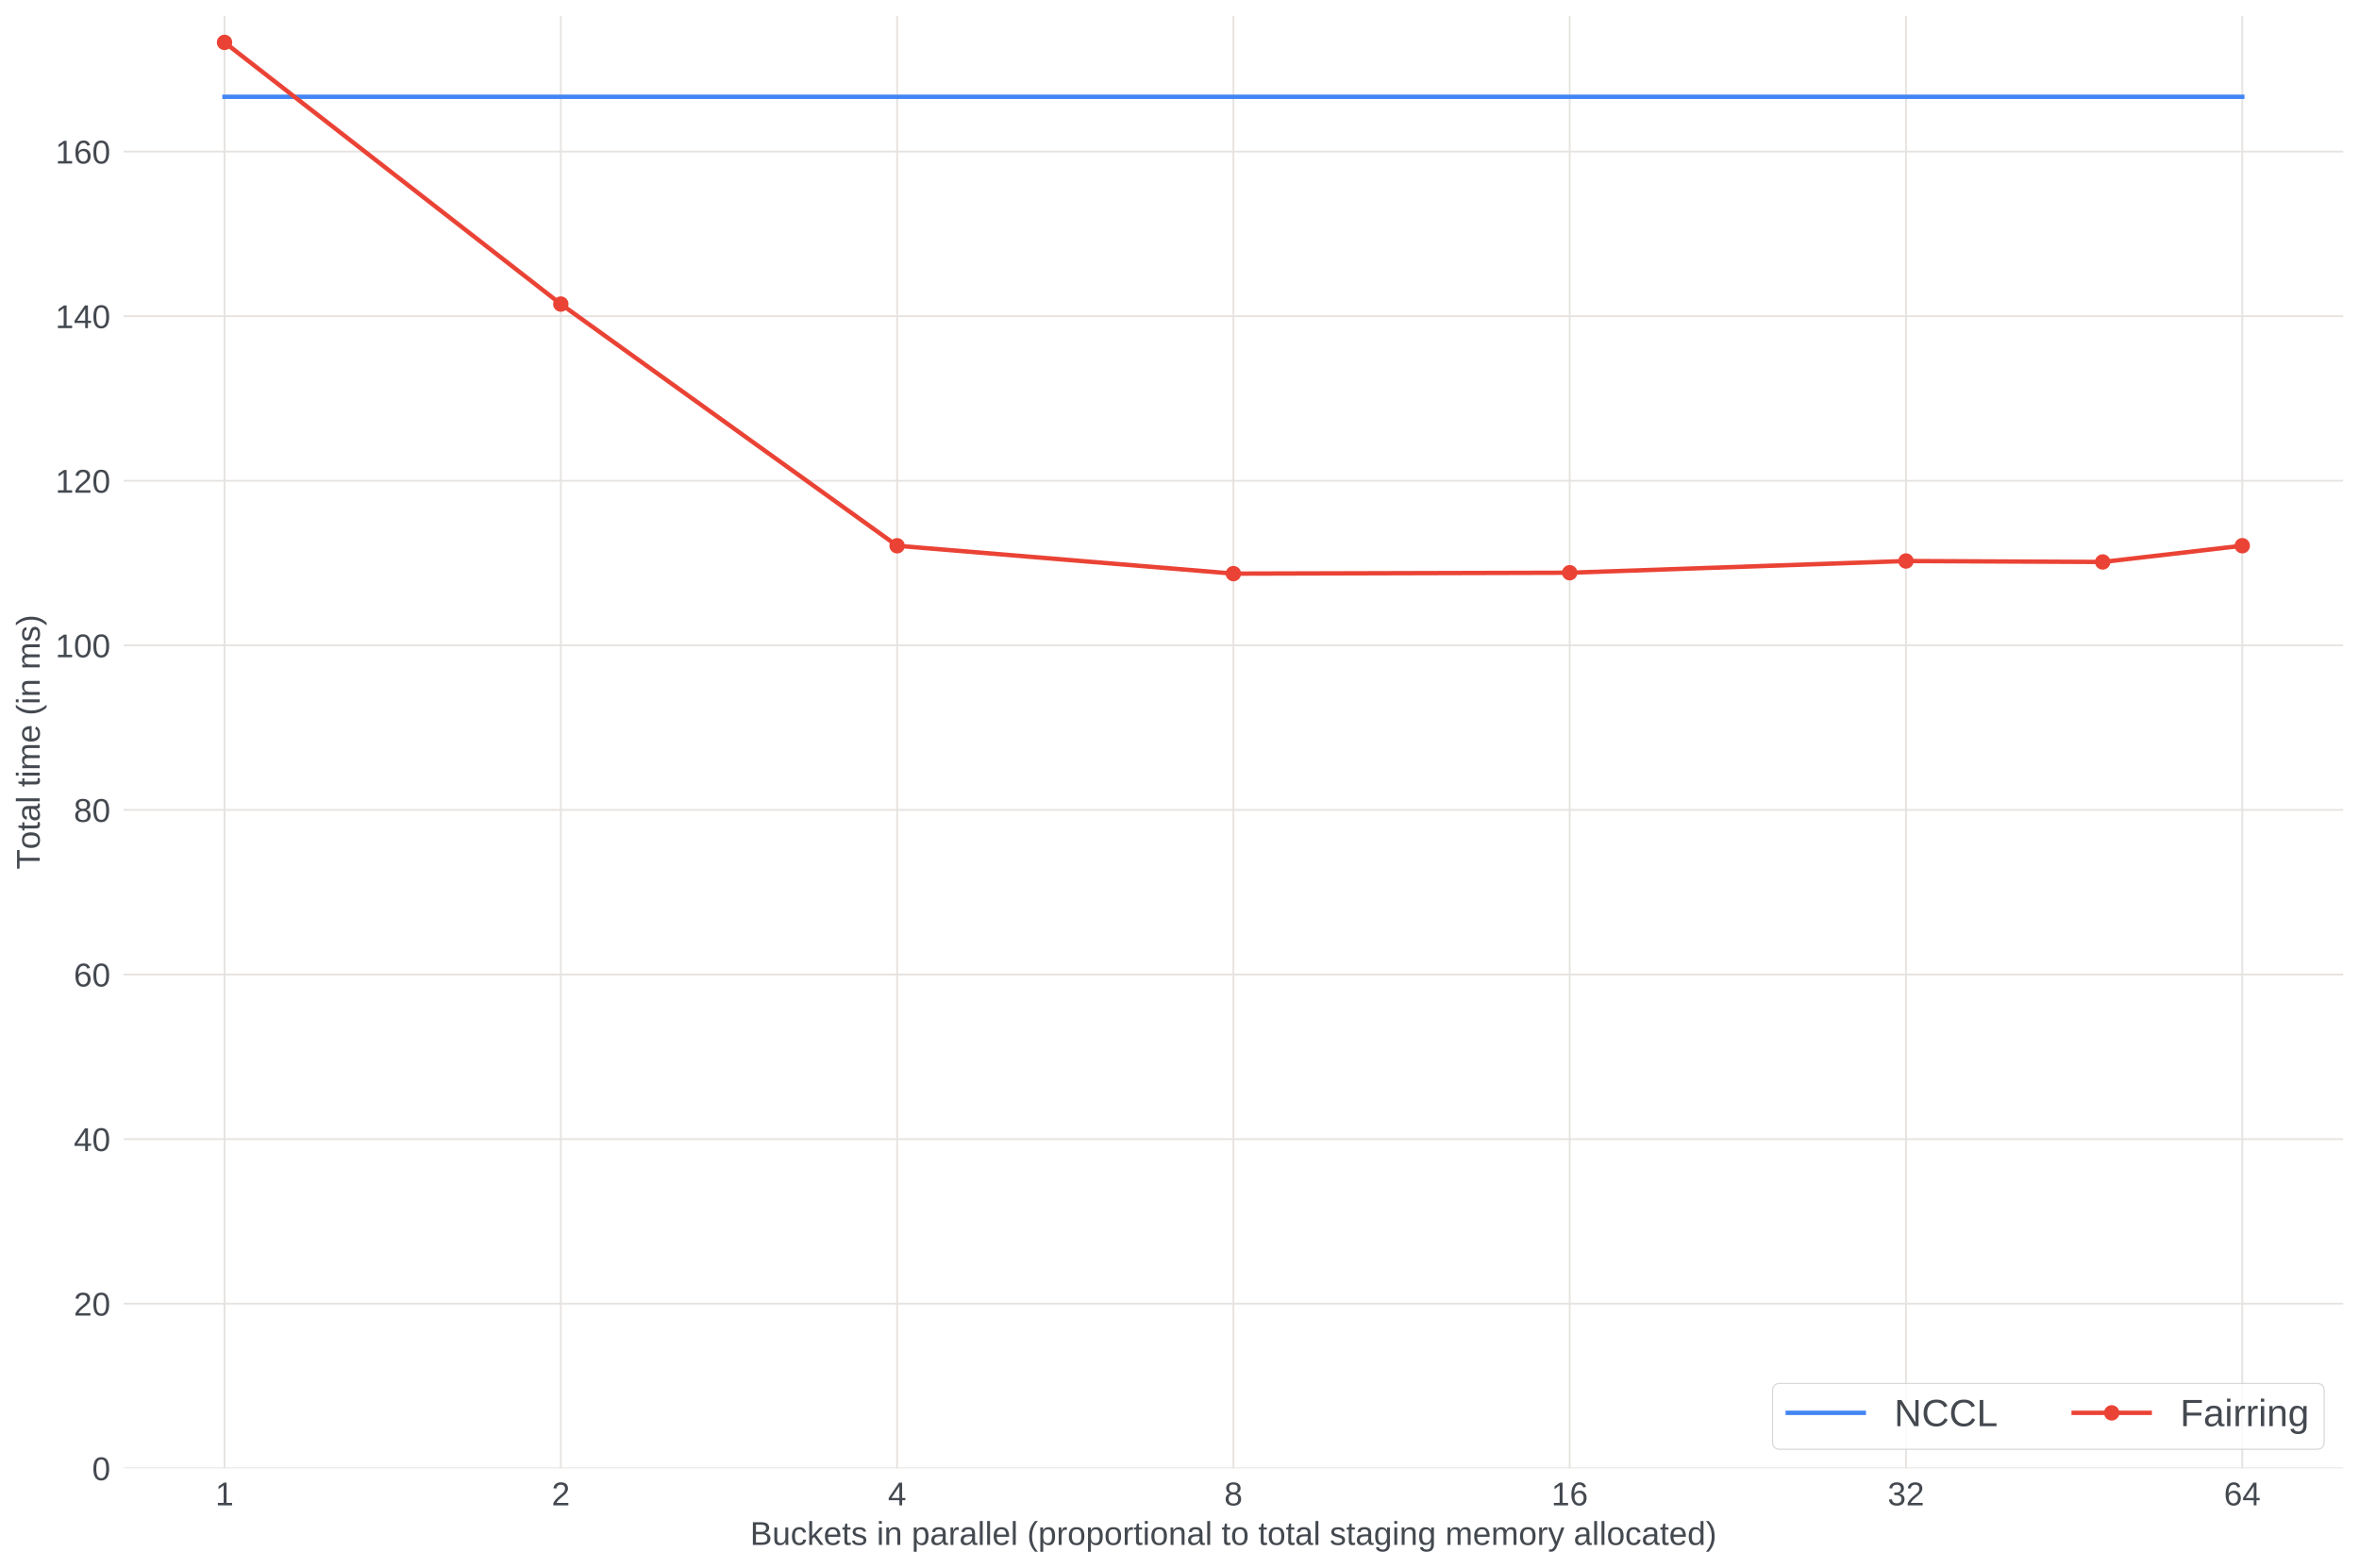 <?xml version="1.0" encoding="utf-8" standalone="no"?>
<!DOCTYPE svg PUBLIC "-//W3C//DTD SVG 1.1//EN"
  "http://www.w3.org/Graphics/SVG/1.1/DTD/svg11.dtd">
<!-- Created with matplotlib (https://matplotlib.org/) -->
<svg height="712.766pt" version="1.1" viewBox="0 0 1072.432 712.766" width="1072.432pt" xmlns="http://www.w3.org/2000/svg" xmlns:xlink="http://www.w3.org/1999/xlink">
 <defs>
  <style type="text/css">
*{stroke-linecap:butt;stroke-linejoin:round;}
  </style>
 </defs>
 <g id="figure_1">
  <g id="patch_1">
   <path d="M 0 712.766
L 1072.432 712.766
L 1072.432 0
L 0 0
z
" style="fill:#ffffff;"/>
  </g>
  <g id="axes_1">
   <g id="patch_2">
    <path d="M 56.207 667.6
L 1065.232 667.6
L 1065.232 7.2
L 56.207 7.2
z
" style="fill:#ffffff;"/>
   </g>
   <g id="matplotlib.axis_1">
    <g id="xtick_1">
     <g id="line2d_1">
      <path clip-path="url(#pba15f6ffb9)" d="M 102.072 667.6
L 102.072 7.2
" style="fill:none;stroke:#e6e2df;stroke-linecap:square;stroke-width:0.8;"/>
     </g>
     <g id="line2d_2"/>
     <g id="text_1">
      <!-- 1 -->
      <defs>
       <path d="M 7.625 0
L 7.625 7.469
L 25.141 7.469
L 25.141 60.406
L 9.625 49.312
L 9.625 57.625
L 25.875 68.797
L 33.984 68.797
L 33.984 7.469
L 50.734 7.469
L 50.734 0
z
" id="LiberationSans-49"/>
      </defs>
      <g style="fill:#444950;" transform="translate(97.901 684.47)scale(0.15 -0.15)">
       <use xlink:href="#LiberationSans-49"/>
      </g>
     </g>
    </g>
    <g id="xtick_2">
     <g id="line2d_3">
      <path clip-path="url(#pba15f6ffb9)" d="M 254.954 667.6
L 254.954 7.2
" style="fill:none;stroke:#e6e2df;stroke-linecap:square;stroke-width:0.8;"/>
     </g>
     <g id="line2d_4"/>
     <g id="text_2">
      <!-- 2 -->
      <defs>
       <path d="M 5.031 0
L 5.031 6.203
Q 7.516 11.922 11.109 16.281
Q 14.703 20.656 18.656 24.188
Q 22.609 27.734 26.484 30.766
Q 30.375 33.797 33.5 36.812
Q 36.625 39.844 38.547 43.156
Q 40.484 46.484 40.484 50.688
Q 40.484 56.344 37.156 59.469
Q 33.844 62.594 27.938 62.594
Q 22.312 62.594 18.672 59.547
Q 15.047 56.5 14.406 50.984
L 5.422 51.812
Q 6.391 60.062 12.422 64.938
Q 18.453 69.828 27.938 69.828
Q 38.328 69.828 43.922 64.922
Q 49.516 60.016 49.516 50.984
Q 49.516 46.969 47.672 43.016
Q 45.844 39.062 42.234 35.109
Q 38.625 31.156 28.422 22.859
Q 22.797 18.266 19.469 14.578
Q 16.156 10.891 14.703 7.469
L 50.594 7.469
L 50.594 0
z
" id="LiberationSans-50"/>
      </defs>
      <g style="fill:#444950;" transform="translate(250.784 684.47)scale(0.15 -0.15)">
       <use xlink:href="#LiberationSans-50"/>
      </g>
     </g>
    </g>
    <g id="xtick_3">
     <g id="line2d_5">
      <path clip-path="url(#pba15f6ffb9)" d="M 407.837 667.6
L 407.837 7.2
" style="fill:none;stroke:#e6e2df;stroke-linecap:square;stroke-width:0.8;"/>
     </g>
     <g id="line2d_6"/>
     <g id="text_3">
      <!-- 4 -->
      <defs>
       <path d="M 43.016 15.578
L 43.016 0
L 34.719 0
L 34.719 15.578
L 2.297 15.578
L 2.297 22.406
L 33.797 68.797
L 43.016 68.797
L 43.016 22.516
L 52.688 22.516
L 52.688 15.578
z
M 34.719 58.891
Q 34.625 58.594 33.344 56.297
Q 32.078 54 31.453 53.078
L 13.812 27.094
L 11.188 23.484
L 10.406 22.516
L 34.719 22.516
z
" id="LiberationSans-52"/>
      </defs>
      <g style="fill:#444950;" transform="translate(403.666 684.47)scale(0.15 -0.15)">
       <use xlink:href="#LiberationSans-52"/>
      </g>
     </g>
    </g>
    <g id="xtick_4">
     <g id="line2d_7">
      <path clip-path="url(#pba15f6ffb9)" d="M 560.72 667.6
L 560.72 7.2
" style="fill:none;stroke:#e6e2df;stroke-linecap:square;stroke-width:0.8;"/>
     </g>
     <g id="line2d_8"/>
     <g id="text_4">
      <!-- 8 -->
      <defs>
       <path d="M 51.266 19.188
Q 51.266 9.672 45.203 4.344
Q 39.156 -0.984 27.828 -0.984
Q 16.797 -0.984 10.562 4.234
Q 4.344 9.469 4.344 19.094
Q 4.344 25.828 8.203 30.422
Q 12.062 35.016 18.062 35.984
L 18.062 36.188
Q 12.453 37.5 9.203 41.891
Q 5.953 46.297 5.953 52.203
Q 5.953 60.062 11.828 64.938
Q 17.719 69.828 27.641 69.828
Q 37.797 69.828 43.672 65.031
Q 49.562 60.25 49.562 52.094
Q 49.562 46.188 46.281 41.797
Q 43.016 37.406 37.359 36.281
L 37.359 36.078
Q 43.953 35.016 47.609 30.5
Q 51.266 25.984 51.266 19.188
z
M 40.438 51.609
Q 40.438 63.281 27.641 63.281
Q 21.438 63.281 18.188 60.344
Q 14.938 57.422 14.938 51.609
Q 14.938 45.703 18.281 42.594
Q 21.625 39.5 27.734 39.5
Q 33.938 39.5 37.188 42.359
Q 40.438 45.219 40.438 51.609
z
M 42.141 20.016
Q 42.141 26.422 38.328 29.656
Q 34.516 32.906 27.641 32.906
Q 20.953 32.906 17.188 29.406
Q 13.422 25.922 13.422 19.828
Q 13.422 5.609 27.938 5.609
Q 35.109 5.609 38.625 9.047
Q 42.141 12.5 42.141 20.016
z
" id="LiberationSans-56"/>
      </defs>
      <g style="fill:#444950;" transform="translate(556.549 684.47)scale(0.15 -0.15)">
       <use xlink:href="#LiberationSans-56"/>
      </g>
     </g>
    </g>
    <g id="xtick_5">
     <g id="line2d_9">
      <path clip-path="url(#pba15f6ffb9)" d="M 713.602 667.6
L 713.602 7.2
" style="fill:none;stroke:#e6e2df;stroke-linecap:square;stroke-width:0.8;"/>
     </g>
     <g id="line2d_10"/>
     <g id="text_5">
      <!-- 16 -->
      <defs>
       <path d="M 51.219 22.516
Q 51.219 11.625 45.312 5.312
Q 39.406 -0.984 29 -0.984
Q 17.391 -0.984 11.234 7.656
Q 5.078 16.312 5.078 32.812
Q 5.078 50.688 11.469 60.25
Q 17.875 69.828 29.688 69.828
Q 45.266 69.828 49.312 55.812
L 40.922 54.297
Q 38.328 62.703 29.594 62.703
Q 22.078 62.703 17.938 55.688
Q 13.812 48.688 13.812 35.406
Q 16.219 39.844 20.562 42.156
Q 24.906 44.484 30.516 44.484
Q 40.047 44.484 45.625 38.516
Q 51.219 32.562 51.219 22.516
z
M 42.281 22.125
Q 42.281 29.594 38.625 33.641
Q 34.969 37.703 28.422 37.703
Q 22.266 37.703 18.484 34.109
Q 14.703 30.516 14.703 24.219
Q 14.703 16.266 18.625 11.188
Q 22.562 6.109 28.719 6.109
Q 35.062 6.109 38.672 10.375
Q 42.281 14.656 42.281 22.125
z
" id="LiberationSans-54"/>
      </defs>
      <g style="fill:#444950;" transform="translate(705.261 684.47)scale(0.15 -0.15)">
       <use xlink:href="#LiberationSans-49"/>
       <use x="55.615" xlink:href="#LiberationSans-54"/>
      </g>
     </g>
    </g>
    <g id="xtick_6">
     <g id="line2d_11">
      <path clip-path="url(#pba15f6ffb9)" d="M 866.485 667.6
L 866.485 7.2
" style="fill:none;stroke:#e6e2df;stroke-linecap:square;stroke-width:0.8;"/>
     </g>
     <g id="line2d_12"/>
     <g id="text_6">
      <!-- 32 -->
      <defs>
       <path d="M 51.219 19
Q 51.219 9.469 45.156 4.234
Q 39.109 -0.984 27.875 -0.984
Q 17.438 -0.984 11.203 3.734
Q 4.984 8.453 3.812 17.672
L 12.891 18.5
Q 14.656 6.297 27.875 6.297
Q 34.516 6.297 38.297 9.562
Q 42.094 12.844 42.094 19.281
Q 42.094 24.906 37.766 28.047
Q 33.453 31.203 25.297 31.203
L 20.312 31.203
L 20.312 38.812
L 25.094 38.812
Q 32.328 38.812 36.297 41.969
Q 40.281 45.125 40.281 50.688
Q 40.281 56.203 37.031 59.391
Q 33.797 62.594 27.391 62.594
Q 21.578 62.594 17.984 59.609
Q 14.406 56.641 13.812 51.219
L 4.984 51.906
Q 5.953 60.359 11.984 65.094
Q 18.016 69.828 27.484 69.828
Q 37.844 69.828 43.578 65.016
Q 49.312 60.203 49.312 51.609
Q 49.312 45.016 45.625 40.891
Q 41.938 36.766 34.906 35.297
L 34.906 35.109
Q 42.625 34.281 46.922 29.938
Q 51.219 25.594 51.219 19
z
" id="LiberationSans-51"/>
      </defs>
      <g style="fill:#444950;" transform="translate(858.143 684.47)scale(0.15 -0.15)">
       <use xlink:href="#LiberationSans-51"/>
       <use x="55.615" xlink:href="#LiberationSans-50"/>
      </g>
     </g>
    </g>
    <g id="xtick_7">
     <g id="line2d_13">
      <path clip-path="url(#pba15f6ffb9)" d="M 1019.367 667.6
L 1019.367 7.2
" style="fill:none;stroke:#e6e2df;stroke-linecap:square;stroke-width:0.8;"/>
     </g>
     <g id="line2d_14"/>
     <g id="text_7">
      <!-- 64 -->
      <g style="fill:#444950;" transform="translate(1011.026 684.47)scale(0.15 -0.15)">
       <use xlink:href="#LiberationSans-54"/>
       <use x="55.615" xlink:href="#LiberationSans-52"/>
      </g>
     </g>
    </g>
    <g id="xtick_8">
     <g id="line2d_15"/>
    </g>
    <g id="xtick_9">
     <g id="line2d_16"/>
    </g>
    <g id="xtick_10">
     <g id="line2d_17"/>
    </g>
    <g id="text_8">
     <!-- Buckets in parallel (proportional to total staging memory allocated) -->
     <defs>
      <path d="M 61.422 19.391
Q 61.422 10.203 54.734 5.094
Q 48.047 0 36.141 0
L 8.203 0
L 8.203 68.797
L 33.203 68.797
Q 57.422 68.797 57.422 52.094
Q 57.422 46 54 41.844
Q 50.594 37.703 44.344 36.281
Q 52.547 35.297 56.984 30.781
Q 61.422 26.266 61.422 19.391
z
M 48.047 50.984
Q 48.047 56.547 44.234 58.938
Q 40.438 61.328 33.203 61.328
L 17.531 61.328
L 17.531 39.547
L 33.203 39.547
Q 40.672 39.547 44.359 42.359
Q 48.047 45.172 48.047 50.984
z
M 52 20.125
Q 52 32.281 34.906 32.281
L 17.531 32.281
L 17.531 7.469
L 35.641 7.469
Q 44.188 7.469 48.094 10.641
Q 52 13.812 52 20.125
z
" id="LiberationSans-66"/>
      <path d="M 15.328 52.828
L 15.328 19.344
Q 15.328 14.109 16.359 11.219
Q 17.391 8.344 19.625 7.078
Q 21.875 5.812 26.219 5.812
Q 32.562 5.812 36.219 10.156
Q 39.891 14.5 39.891 22.219
L 39.891 52.828
L 48.688 52.828
L 48.688 11.281
Q 48.688 2.047 48.969 0
L 40.672 0
Q 40.625 0.25 40.578 1.312
Q 40.531 2.391 40.453 3.781
Q 40.375 5.172 40.281 9.031
L 40.141 9.031
Q 37.109 3.562 33.125 1.281
Q 29.156 -0.984 23.25 -0.984
Q 14.547 -0.984 10.516 3.344
Q 6.5 7.672 6.5 17.625
L 6.5 52.828
z
" id="LiberationSans-117"/>
      <path d="M 13.422 26.656
Q 13.422 16.109 16.734 11.031
Q 20.062 5.953 26.766 5.953
Q 31.453 5.953 34.594 8.484
Q 37.75 11.031 38.484 16.312
L 47.359 15.719
Q 46.344 8.109 40.875 3.562
Q 35.406 -0.984 27 -0.984
Q 15.922 -0.984 10.078 6.016
Q 4.25 13.031 4.25 26.469
Q 4.25 39.797 10.109 46.797
Q 15.969 53.812 26.906 53.812
Q 35.016 53.812 40.359 49.609
Q 45.703 45.406 47.078 38.031
L 38.031 37.359
Q 37.359 41.75 34.562 44.328
Q 31.781 46.922 26.656 46.922
Q 19.672 46.922 16.547 42.281
Q 13.422 37.641 13.422 26.656
z
" id="LiberationSans-99"/>
      <path d="M 39.844 0
L 21.969 24.125
L 15.531 18.797
L 15.531 0
L 6.734 0
L 6.734 72.469
L 15.531 72.469
L 15.531 27.203
L 38.719 52.828
L 49.031 52.828
L 27.594 30.125
L 50.141 0
z
" id="LiberationSans-107"/>
      <path d="M 13.484 24.562
Q 13.484 15.484 17.234 10.547
Q 21 5.609 28.219 5.609
Q 33.938 5.609 37.375 7.906
Q 40.828 10.203 42.047 13.719
L 49.75 11.531
Q 45.016 -0.984 28.219 -0.984
Q 16.5 -0.984 10.375 6
Q 4.25 12.984 4.25 26.766
Q 4.25 39.844 10.375 46.828
Q 16.5 53.812 27.875 53.812
Q 51.172 53.812 51.172 25.734
L 51.172 24.562
z
M 42.094 31.297
Q 41.359 39.656 37.844 43.484
Q 34.328 47.312 27.734 47.312
Q 21.344 47.312 17.609 43.031
Q 13.875 38.766 13.578 31.297
z
" id="LiberationSans-101"/>
      <path d="M 27.047 0.391
Q 22.703 -0.781 18.172 -0.781
Q 7.625 -0.781 7.625 11.188
L 7.625 46.438
L 1.516 46.438
L 1.516 52.828
L 7.953 52.828
L 10.547 64.656
L 16.406 64.656
L 16.406 52.828
L 26.172 52.828
L 26.172 46.438
L 16.406 46.438
L 16.406 13.094
Q 16.406 9.281 17.641 7.734
Q 18.891 6.203 21.969 6.203
Q 23.734 6.203 27.047 6.891
z
" id="LiberationSans-116"/>
      <path d="M 46.391 14.594
Q 46.391 7.125 40.75 3.062
Q 35.109 -0.984 24.953 -0.984
Q 15.094 -0.984 9.734 2.266
Q 4.391 5.516 2.781 12.406
L 10.547 13.922
Q 11.672 9.672 15.188 7.688
Q 18.703 5.719 24.953 5.719
Q 31.641 5.719 34.734 7.766
Q 37.844 9.812 37.844 13.922
Q 37.844 17.047 35.688 19
Q 33.547 20.953 28.766 22.219
L 22.469 23.875
Q 14.891 25.828 11.688 27.703
Q 8.5 29.594 6.688 32.281
Q 4.891 34.969 4.891 38.875
Q 4.891 46.094 10.031 49.875
Q 15.188 53.656 25.047 53.656
Q 33.797 53.656 38.938 50.578
Q 44.094 47.516 45.453 40.719
L 37.547 39.75
Q 36.812 43.266 33.609 45.141
Q 30.422 47.016 25.047 47.016
Q 19.094 47.016 16.25 45.203
Q 13.422 43.406 13.422 39.75
Q 13.422 37.5 14.594 36.031
Q 15.766 34.578 18.062 33.547
Q 20.359 32.516 27.734 30.719
Q 34.719 28.953 37.797 27.469
Q 40.875 25.984 42.656 24.172
Q 44.438 22.359 45.406 19.984
Q 46.391 17.625 46.391 14.594
z
" id="LiberationSans-115"/>
      <path id="LiberationSans-32"/>
      <path d="M 6.688 64.062
L 6.688 72.469
L 15.484 72.469
L 15.484 64.062
z
M 6.688 0
L 6.688 52.828
L 15.484 52.828
L 15.484 0
z
" id="LiberationSans-105"/>
      <path d="M 40.281 0
L 40.281 33.5
Q 40.281 38.719 39.25 41.594
Q 38.234 44.484 35.984 45.75
Q 33.734 47.016 29.391 47.016
Q 23.047 47.016 19.375 42.672
Q 15.719 38.328 15.719 30.609
L 15.719 0
L 6.938 0
L 6.938 41.547
Q 6.938 50.781 6.641 52.828
L 14.938 52.828
Q 14.984 52.594 15.031 51.516
Q 15.094 50.438 15.156 49.047
Q 15.234 47.656 15.328 43.797
L 15.484 43.797
Q 18.5 49.266 22.484 51.531
Q 26.469 53.812 32.375 53.812
Q 41.062 53.812 45.094 49.484
Q 49.125 45.172 49.125 35.203
L 49.125 0
z
" id="LiberationSans-110"/>
      <path d="M 51.422 26.656
Q 51.422 -0.984 31.984 -0.984
Q 19.781 -0.984 15.578 8.203
L 15.328 8.203
Q 15.531 7.812 15.531 -0.094
L 15.531 -20.75
L 6.734 -20.75
L 6.734 42.047
Q 6.734 50.203 6.453 52.828
L 14.938 52.828
Q 14.984 52.641 15.078 51.438
Q 15.188 50.25 15.312 47.75
Q 15.438 45.266 15.438 44.344
L 15.625 44.344
Q 17.969 49.219 21.828 51.484
Q 25.688 53.766 31.984 53.766
Q 41.75 53.766 46.578 47.219
Q 51.422 40.672 51.422 26.656
z
M 42.188 26.469
Q 42.188 37.5 39.203 42.234
Q 36.234 46.969 29.734 46.969
Q 24.516 46.969 21.562 44.766
Q 18.609 42.578 17.062 37.906
Q 15.531 33.25 15.531 25.781
Q 15.531 15.375 18.844 10.438
Q 22.172 5.516 29.641 5.516
Q 36.188 5.516 39.188 10.328
Q 42.188 15.141 42.188 26.469
z
" id="LiberationSans-112"/>
      <path d="M 20.219 -0.984
Q 12.25 -0.984 8.25 3.219
Q 4.25 7.422 4.25 14.75
Q 4.25 22.953 9.641 27.344
Q 15.047 31.734 27.047 32.031
L 38.922 32.234
L 38.922 35.109
Q 38.922 41.547 36.188 44.328
Q 33.453 47.125 27.594 47.125
Q 21.688 47.125 19 45.109
Q 16.312 43.109 15.766 38.719
L 6.594 39.547
Q 8.844 53.812 27.781 53.812
Q 37.75 53.812 42.766 49.234
Q 47.797 44.672 47.797 36.031
L 47.797 13.281
Q 47.797 9.375 48.828 7.391
Q 49.859 5.422 52.734 5.422
Q 54 5.422 55.609 5.766
L 55.609 0.297
Q 52.297 -0.484 48.828 -0.484
Q 43.953 -0.484 41.719 2.078
Q 39.5 4.641 39.203 10.109
L 38.922 10.109
Q 35.547 4.047 31.078 1.531
Q 26.609 -0.984 20.219 -0.984
z
M 22.219 5.609
Q 27.047 5.609 30.812 7.812
Q 34.578 10.016 36.75 13.844
Q 38.922 17.672 38.922 21.734
L 38.922 26.078
L 29.297 25.875
Q 23.094 25.781 19.891 24.609
Q 16.703 23.438 14.984 21
Q 13.281 18.562 13.281 14.594
Q 13.281 10.297 15.594 7.953
Q 17.922 5.609 22.219 5.609
z
" id="LiberationSans-97"/>
      <path d="M 6.938 0
L 6.938 40.531
Q 6.938 46.094 6.641 52.828
L 14.938 52.828
Q 15.328 43.844 15.328 42.047
L 15.531 42.047
Q 17.625 48.828 20.359 51.312
Q 23.094 53.812 28.078 53.812
Q 29.828 53.812 31.641 53.328
L 31.641 45.266
Q 29.891 45.75 26.953 45.75
Q 21.484 45.75 18.594 41.031
Q 15.719 36.328 15.719 27.547
L 15.719 0
z
" id="LiberationSans-114"/>
      <path d="M 6.734 0
L 6.734 72.469
L 15.531 72.469
L 15.531 0
z
" id="LiberationSans-108"/>
      <path d="M 6.203 25.984
Q 6.203 40.094 10.625 51.312
Q 15.047 62.547 24.219 72.469
L 32.719 72.469
Q 23.578 62.312 19.312 50.875
Q 15.047 39.453 15.047 25.875
Q 15.047 12.359 19.266 0.969
Q 23.484 -10.406 32.719 -20.703
L 24.219 -20.703
Q 14.984 -10.75 10.594 0.5
Q 6.203 11.766 6.203 25.781
z
" id="LiberationSans-40"/>
      <path d="M 51.422 26.469
Q 51.422 12.594 45.312 5.797
Q 39.203 -0.984 27.594 -0.984
Q 16.016 -0.984 10.109 6.078
Q 4.203 13.141 4.203 26.469
Q 4.203 53.812 27.875 53.812
Q 39.984 53.812 45.703 47.141
Q 51.422 40.484 51.422 26.469
z
M 42.188 26.469
Q 42.188 37.406 38.938 42.359
Q 35.688 47.312 28.031 47.312
Q 20.312 47.312 16.859 42.25
Q 13.422 37.203 13.422 26.469
Q 13.422 16.016 16.812 10.766
Q 20.219 5.516 27.484 5.516
Q 35.406 5.516 38.797 10.594
Q 42.188 15.672 42.188 26.469
z
" id="LiberationSans-111"/>
      <path d="M 26.766 -20.75
Q 18.109 -20.75 12.984 -17.359
Q 7.859 -13.969 6.391 -7.719
L 15.234 -6.453
Q 16.109 -10.109 19.109 -12.078
Q 22.125 -14.062 27 -14.062
Q 40.141 -14.062 40.141 1.312
L 40.141 9.812
L 40.047 9.812
Q 37.547 4.734 33.203 2.172
Q 28.859 -0.391 23.047 -0.391
Q 13.328 -0.391 8.766 6.047
Q 4.203 12.5 4.203 26.312
Q 4.203 40.328 9.109 46.984
Q 14.016 53.656 24.031 53.656
Q 29.641 53.656 33.766 51.094
Q 37.891 48.531 40.141 43.797
L 40.234 43.797
Q 40.234 45.266 40.422 48.875
Q 40.625 52.484 40.828 52.828
L 49.172 52.828
Q 48.875 50.203 48.875 41.891
L 48.875 1.516
Q 48.875 -20.75 26.766 -20.75
z
M 40.141 26.422
Q 40.141 32.859 38.375 37.516
Q 36.625 42.188 33.422 44.656
Q 30.219 47.125 26.172 47.125
Q 19.438 47.125 16.359 42.234
Q 13.281 37.359 13.281 26.422
Q 13.281 15.578 16.156 10.844
Q 19.047 6.109 26.031 6.109
Q 30.172 6.109 33.391 8.547
Q 36.625 10.984 38.375 15.547
Q 40.141 20.125 40.141 26.422
z
" id="LiberationSans-103"/>
      <path d="M 37.5 0
L 37.5 33.5
Q 37.5 41.156 35.391 44.078
Q 33.297 47.016 27.828 47.016
Q 22.219 47.016 18.938 42.719
Q 15.672 38.422 15.672 30.609
L 15.672 0
L 6.938 0
L 6.938 41.547
Q 6.938 50.781 6.641 52.828
L 14.938 52.828
Q 14.984 52.594 15.031 51.516
Q 15.094 50.438 15.156 49.047
Q 15.234 47.656 15.328 43.797
L 15.484 43.797
Q 18.312 49.422 21.969 51.609
Q 25.641 53.812 30.906 53.812
Q 36.922 53.812 40.406 51.422
Q 43.891 49.031 45.266 43.797
L 45.406 43.797
Q 48.141 49.125 52.016 51.469
Q 55.906 53.812 61.422 53.812
Q 69.438 53.812 73.062 49.469
Q 76.703 45.125 76.703 35.203
L 76.703 0
L 68.016 0
L 68.016 33.5
Q 68.016 41.156 65.906 44.078
Q 63.812 47.016 58.344 47.016
Q 52.594 47.016 49.391 42.75
Q 46.188 38.484 46.188 30.609
L 46.188 0
z
" id="LiberationSans-109"/>
      <path d="M 9.328 -20.75
Q 5.719 -20.75 3.266 -20.219
L 3.266 -13.625
Q 5.125 -13.922 7.375 -13.922
Q 15.578 -13.922 20.359 -1.859
L 21.188 0.25
L 0.25 52.828
L 9.625 52.828
L 20.75 23.641
Q 21 22.953 21.344 22
Q 21.688 21.047 23.531 15.625
Q 25.391 10.203 25.531 9.578
L 28.953 19.188
L 40.531 52.828
L 49.812 52.828
L 29.5 0
Q 26.219 -8.453 23.391 -12.578
Q 20.562 -16.703 17.109 -18.719
Q 13.672 -20.75 9.328 -20.75
z
" id="LiberationSans-121"/>
      <path d="M 40.094 8.5
Q 37.641 3.422 33.609 1.219
Q 29.594 -0.984 23.641 -0.984
Q 13.625 -0.984 8.906 5.75
Q 4.203 12.5 4.203 26.172
Q 4.203 53.812 23.641 53.812
Q 29.641 53.812 33.641 51.609
Q 37.641 49.422 40.094 44.625
L 40.188 44.625
L 40.094 50.531
L 40.094 72.469
L 48.875 72.469
L 48.875 10.891
Q 48.875 2.641 49.172 0
L 40.766 0
Q 40.625 0.781 40.453 3.609
Q 40.281 6.453 40.281 8.5
z
M 13.422 26.469
Q 13.422 15.375 16.344 10.594
Q 19.281 5.812 25.875 5.812
Q 33.344 5.812 36.719 10.984
Q 40.094 16.156 40.094 27.047
Q 40.094 37.547 36.719 42.422
Q 33.344 47.312 25.984 47.312
Q 19.344 47.312 16.375 42.406
Q 13.422 37.5 13.422 26.469
z
" id="LiberationSans-100"/>
      <path d="M 27.094 25.781
Q 27.094 11.672 22.672 0.438
Q 18.266 -10.797 9.078 -20.703
L 0.594 -20.703
Q 9.766 -10.453 14.016 0.891
Q 18.266 12.25 18.266 25.875
Q 18.266 39.5 13.984 50.875
Q 9.719 62.25 0.594 72.469
L 9.078 72.469
Q 18.312 62.5 22.703 51.234
Q 27.094 39.984 27.094 25.984
z
" id="LiberationSans-41"/>
     </defs>
     <g style="fill:#444950;" transform="translate(341.041 702.453)scale(0.15 -0.15)">
      <use xlink:href="#LiberationSans-66"/>
      <use x="66.699" xlink:href="#LiberationSans-117"/>
      <use x="122.314" xlink:href="#LiberationSans-99"/>
      <use x="172.314" xlink:href="#LiberationSans-107"/>
      <use x="222.314" xlink:href="#LiberationSans-101"/>
      <use x="277.93" xlink:href="#LiberationSans-116"/>
      <use x="305.713" xlink:href="#LiberationSans-115"/>
      <use x="355.713" xlink:href="#LiberationSans-32"/>
      <use x="383.496" xlink:href="#LiberationSans-105"/>
      <use x="405.713" xlink:href="#LiberationSans-110"/>
      <use x="461.328" xlink:href="#LiberationSans-32"/>
      <use x="489.111" xlink:href="#LiberationSans-112"/>
      <use x="544.727" xlink:href="#LiberationSans-97"/>
      <use x="600.342" xlink:href="#LiberationSans-114"/>
      <use x="633.643" xlink:href="#LiberationSans-97"/>
      <use x="689.258" xlink:href="#LiberationSans-108"/>
      <use x="711.475" xlink:href="#LiberationSans-108"/>
      <use x="733.691" xlink:href="#LiberationSans-101"/>
      <use x="789.307" xlink:href="#LiberationSans-108"/>
      <use x="811.523" xlink:href="#LiberationSans-32"/>
      <use x="839.307" xlink:href="#LiberationSans-40"/>
      <use x="872.607" xlink:href="#LiberationSans-112"/>
      <use x="928.223" xlink:href="#LiberationSans-114"/>
      <use x="961.523" xlink:href="#LiberationSans-111"/>
      <use x="1017.139" xlink:href="#LiberationSans-112"/>
      <use x="1072.754" xlink:href="#LiberationSans-111"/>
      <use x="1128.369" xlink:href="#LiberationSans-114"/>
      <use x="1161.67" xlink:href="#LiberationSans-116"/>
      <use x="1189.453" xlink:href="#LiberationSans-105"/>
      <use x="1211.67" xlink:href="#LiberationSans-111"/>
      <use x="1267.285" xlink:href="#LiberationSans-110"/>
      <use x="1322.9" xlink:href="#LiberationSans-97"/>
      <use x="1378.516" xlink:href="#LiberationSans-108"/>
      <use x="1400.732" xlink:href="#LiberationSans-32"/>
      <use x="1428.516" xlink:href="#LiberationSans-116"/>
      <use x="1456.299" xlink:href="#LiberationSans-111"/>
      <use x="1511.914" xlink:href="#LiberationSans-32"/>
      <use x="1539.697" xlink:href="#LiberationSans-116"/>
      <use x="1567.48" xlink:href="#LiberationSans-111"/>
      <use x="1623.096" xlink:href="#LiberationSans-116"/>
      <use x="1650.879" xlink:href="#LiberationSans-97"/>
      <use x="1706.494" xlink:href="#LiberationSans-108"/>
      <use x="1728.711" xlink:href="#LiberationSans-32"/>
      <use x="1756.494" xlink:href="#LiberationSans-115"/>
      <use x="1806.494" xlink:href="#LiberationSans-116"/>
      <use x="1834.277" xlink:href="#LiberationSans-97"/>
      <use x="1889.893" xlink:href="#LiberationSans-103"/>
      <use x="1945.508" xlink:href="#LiberationSans-105"/>
      <use x="1967.725" xlink:href="#LiberationSans-110"/>
      <use x="2023.34" xlink:href="#LiberationSans-103"/>
      <use x="2078.955" xlink:href="#LiberationSans-32"/>
      <use x="2106.738" xlink:href="#LiberationSans-109"/>
      <use x="2190.039" xlink:href="#LiberationSans-101"/>
      <use x="2245.654" xlink:href="#LiberationSans-109"/>
      <use x="2328.955" xlink:href="#LiberationSans-111"/>
      <use x="2384.57" xlink:href="#LiberationSans-114"/>
      <use x="2417.871" xlink:href="#LiberationSans-121"/>
      <use x="2467.871" xlink:href="#LiberationSans-32"/>
      <use x="2495.654" xlink:href="#LiberationSans-97"/>
      <use x="2551.27" xlink:href="#LiberationSans-108"/>
      <use x="2573.486" xlink:href="#LiberationSans-108"/>
      <use x="2595.703" xlink:href="#LiberationSans-111"/>
      <use x="2651.318" xlink:href="#LiberationSans-99"/>
      <use x="2701.318" xlink:href="#LiberationSans-97"/>
      <use x="2756.934" xlink:href="#LiberationSans-116"/>
      <use x="2784.717" xlink:href="#LiberationSans-101"/>
      <use x="2840.332" xlink:href="#LiberationSans-100"/>
      <use x="2895.947" xlink:href="#LiberationSans-41"/>
     </g>
    </g>
   </g>
   <g id="matplotlib.axis_2">
    <g id="ytick_1">
     <g id="line2d_18">
      <path clip-path="url(#pba15f6ffb9)" d="M 56.207 667.6
L 1065.232 667.6
" style="fill:none;stroke:#e6e2df;stroke-linecap:square;stroke-width:0.8;"/>
     </g>
     <g id="line2d_19"/>
     <g id="text_9">
      <!-- 0 -->
      <defs>
       <path d="M 51.703 34.422
Q 51.703 17.188 45.625 8.094
Q 39.547 -0.984 27.688 -0.984
Q 15.828 -0.984 9.859 8.047
Q 3.906 17.094 3.906 34.422
Q 3.906 52.156 9.688 60.984
Q 15.484 69.828 27.984 69.828
Q 40.141 69.828 45.922 60.891
Q 51.703 51.953 51.703 34.422
z
M 42.781 34.422
Q 42.781 49.312 39.328 56
Q 35.891 62.703 27.984 62.703
Q 19.875 62.703 16.328 56.109
Q 12.797 49.516 12.797 34.422
Q 12.797 19.781 16.375 12.984
Q 19.969 6.203 27.781 6.203
Q 35.547 6.203 39.156 13.125
Q 42.781 20.062 42.781 34.422
z
" id="LiberationSans-48"/>
      </defs>
      <g style="fill:#444950;" transform="translate(41.866 673.035)scale(0.15 -0.15)">
       <use xlink:href="#LiberationSans-48"/>
      </g>
     </g>
    </g>
    <g id="ytick_2">
     <g id="line2d_20">
      <path clip-path="url(#pba15f6ffb9)" d="M 56.207 592.766
L 1065.232 592.766
" style="fill:none;stroke:#e6e2df;stroke-linecap:square;stroke-width:0.8;"/>
     </g>
     <g id="line2d_21"/>
     <g id="text_10">
      <!-- 20 -->
      <g style="fill:#444950;" transform="translate(33.524 598.201)scale(0.15 -0.15)">
       <use xlink:href="#LiberationSans-50"/>
       <use x="55.615" xlink:href="#LiberationSans-48"/>
      </g>
     </g>
    </g>
    <g id="ytick_3">
     <g id="line2d_22">
      <path clip-path="url(#pba15f6ffb9)" d="M 56.207 517.932
L 1065.232 517.932
" style="fill:none;stroke:#e6e2df;stroke-linecap:square;stroke-width:0.8;"/>
     </g>
     <g id="line2d_23"/>
     <g id="text_11">
      <!-- 40 -->
      <g style="fill:#444950;" transform="translate(33.524 523.367)scale(0.15 -0.15)">
       <use xlink:href="#LiberationSans-52"/>
       <use x="55.615" xlink:href="#LiberationSans-48"/>
      </g>
     </g>
    </g>
    <g id="ytick_4">
     <g id="line2d_24">
      <path clip-path="url(#pba15f6ffb9)" d="M 56.207 443.098
L 1065.232 443.098
" style="fill:none;stroke:#e6e2df;stroke-linecap:square;stroke-width:0.8;"/>
     </g>
     <g id="line2d_25"/>
     <g id="text_12">
      <!-- 60 -->
      <g style="fill:#444950;" transform="translate(33.524 448.533)scale(0.15 -0.15)">
       <use xlink:href="#LiberationSans-54"/>
       <use x="55.615" xlink:href="#LiberationSans-48"/>
      </g>
     </g>
    </g>
    <g id="ytick_5">
     <g id="line2d_26">
      <path clip-path="url(#pba15f6ffb9)" d="M 56.207 368.263
L 1065.232 368.263
" style="fill:none;stroke:#e6e2df;stroke-linecap:square;stroke-width:0.8;"/>
     </g>
     <g id="line2d_27"/>
     <g id="text_13">
      <!-- 80 -->
      <g style="fill:#444950;" transform="translate(33.524 373.699)scale(0.15 -0.15)">
       <use xlink:href="#LiberationSans-56"/>
       <use x="55.615" xlink:href="#LiberationSans-48"/>
      </g>
     </g>
    </g>
    <g id="ytick_6">
     <g id="line2d_28">
      <path clip-path="url(#pba15f6ffb9)" d="M 56.207 293.429
L 1065.232 293.429
" style="fill:none;stroke:#e6e2df;stroke-linecap:square;stroke-width:0.8;"/>
     </g>
     <g id="line2d_29"/>
     <g id="text_14">
      <!-- 100 -->
      <g style="fill:#444950;" transform="translate(25.183 298.864)scale(0.15 -0.15)">
       <use xlink:href="#LiberationSans-49"/>
       <use x="55.615" xlink:href="#LiberationSans-48"/>
       <use x="111.23" xlink:href="#LiberationSans-48"/>
      </g>
     </g>
    </g>
    <g id="ytick_7">
     <g id="line2d_30">
      <path clip-path="url(#pba15f6ffb9)" d="M 56.207 218.595
L 1065.232 218.595
" style="fill:none;stroke:#e6e2df;stroke-linecap:square;stroke-width:0.8;"/>
     </g>
     <g id="line2d_31"/>
     <g id="text_15">
      <!-- 120 -->
      <g style="fill:#444950;" transform="translate(25.183 224.03)scale(0.15 -0.15)">
       <use xlink:href="#LiberationSans-49"/>
       <use x="55.615" xlink:href="#LiberationSans-50"/>
       <use x="111.23" xlink:href="#LiberationSans-48"/>
      </g>
     </g>
    </g>
    <g id="ytick_8">
     <g id="line2d_32">
      <path clip-path="url(#pba15f6ffb9)" d="M 56.207 143.761
L 1065.232 143.761
" style="fill:none;stroke:#e6e2df;stroke-linecap:square;stroke-width:0.8;"/>
     </g>
     <g id="line2d_33"/>
     <g id="text_16">
      <!-- 140 -->
      <g style="fill:#444950;" transform="translate(25.183 149.196)scale(0.15 -0.15)">
       <use xlink:href="#LiberationSans-49"/>
       <use x="55.615" xlink:href="#LiberationSans-52"/>
       <use x="111.23" xlink:href="#LiberationSans-48"/>
      </g>
     </g>
    </g>
    <g id="ytick_9">
     <g id="line2d_34">
      <path clip-path="url(#pba15f6ffb9)" d="M 56.207 68.927
L 1065.232 68.927
" style="fill:none;stroke:#e6e2df;stroke-linecap:square;stroke-width:0.8;"/>
     </g>
     <g id="line2d_35"/>
     <g id="text_17">
      <!-- 160 -->
      <g style="fill:#444950;" transform="translate(25.183 74.362)scale(0.15 -0.15)">
       <use xlink:href="#LiberationSans-49"/>
       <use x="55.615" xlink:href="#LiberationSans-54"/>
       <use x="111.23" xlink:href="#LiberationSans-48"/>
      </g>
     </g>
    </g>
    <g id="text_18">
     <!-- Total time (in ms) -->
     <defs>
      <path d="M 35.156 61.188
L 35.156 0
L 25.875 0
L 25.875 61.188
L 2.25 61.188
L 2.25 68.797
L 58.797 68.797
L 58.797 61.188
z
" id="LiberationSans-84"/>
     </defs>
     <g style="fill:#444950;" transform="translate(18.07 395.307)rotate(-90)scale(0.15 -0.15)">
      <use xlink:href="#LiberationSans-84"/>
      <use x="60.912" xlink:href="#LiberationSans-111"/>
      <use x="116.527" xlink:href="#LiberationSans-116"/>
      <use x="144.311" xlink:href="#LiberationSans-97"/>
      <use x="199.926" xlink:href="#LiberationSans-108"/>
      <use x="222.143" xlink:href="#LiberationSans-32"/>
      <use x="249.926" xlink:href="#LiberationSans-116"/>
      <use x="277.709" xlink:href="#LiberationSans-105"/>
      <use x="299.926" xlink:href="#LiberationSans-109"/>
      <use x="383.227" xlink:href="#LiberationSans-101"/>
      <use x="438.842" xlink:href="#LiberationSans-32"/>
      <use x="466.625" xlink:href="#LiberationSans-40"/>
      <use x="499.926" xlink:href="#LiberationSans-105"/>
      <use x="522.143" xlink:href="#LiberationSans-110"/>
      <use x="577.758" xlink:href="#LiberationSans-32"/>
      <use x="605.541" xlink:href="#LiberationSans-109"/>
      <use x="688.842" xlink:href="#LiberationSans-115"/>
      <use x="738.842" xlink:href="#LiberationSans-41"/>
     </g>
    </g>
   </g>
   <g id="line2d_36">
    <path clip-path="url(#pba15f6ffb9)" d="M 102.072 44.011
L 254.954 44.011
L 407.837 44.011
L 560.72 44.011
L 713.602 44.011
L 866.485 44.011
L 955.915 44.011
L 1019.367 44.011
" style="fill:none;stroke:#4285f4;stroke-linecap:square;stroke-width:2;"/>
   </g>
   <g id="line2d_37">
    <path clip-path="url(#pba15f6ffb9)" d="M 102.072 19.277
L 254.954 138.256
L 407.837 248.152
L 560.72 260.821
L 713.602 260.413
L 866.485 255.084
L 955.915 255.518
L 1019.367 248.134
" style="fill:none;stroke:#ea4335;stroke-linecap:square;stroke-width:2;"/>
    <defs>
     <path d="M 0 3
C 0.796 3 1.559 2.684 2.121 2.121
C 2.684 1.559 3 0.796 3 0
C 3 -0.796 2.684 -1.559 2.121 -2.121
C 1.559 -2.684 0.796 -3 0 -3
C -0.796 -3 -1.559 -2.684 -2.121 -2.121
C -2.684 -1.559 -3 -0.796 -3 0
C -3 0.796 -2.684 1.559 -2.121 2.121
C -1.559 2.684 -0.796 3 0 3
z
" id="mc8bf660df0" style="stroke:#ea4335;"/>
    </defs>
    <g clip-path="url(#pba15f6ffb9)">
     <use style="fill:#ea4335;stroke:#ea4335;" x="102.072" xlink:href="#mc8bf660df0" y="19.277"/>
     <use style="fill:#ea4335;stroke:#ea4335;" x="254.954" xlink:href="#mc8bf660df0" y="138.256"/>
     <use style="fill:#ea4335;stroke:#ea4335;" x="407.837" xlink:href="#mc8bf660df0" y="248.152"/>
     <use style="fill:#ea4335;stroke:#ea4335;" x="560.72" xlink:href="#mc8bf660df0" y="260.821"/>
     <use style="fill:#ea4335;stroke:#ea4335;" x="713.602" xlink:href="#mc8bf660df0" y="260.413"/>
     <use style="fill:#ea4335;stroke:#ea4335;" x="866.485" xlink:href="#mc8bf660df0" y="255.084"/>
     <use style="fill:#ea4335;stroke:#ea4335;" x="955.915" xlink:href="#mc8bf660df0" y="255.518"/>
     <use style="fill:#ea4335;stroke:#ea4335;" x="1019.367" xlink:href="#mc8bf660df0" y="248.134"/>
    </g>
   </g>
   <g id="patch_3">
    <path d="M 56.207 667.6
L 56.207 7.2
" style="fill:none;"/>
   </g>
   <g id="patch_4">
    <path d="M 1065.232 667.6
L 1065.232 7.2
" style="fill:none;"/>
   </g>
   <g id="patch_5">
    <path d="M 56.207 667.6
L 1065.232 667.6
" style="fill:none;"/>
   </g>
   <g id="patch_6">
    <path d="M 56.207 7.2
L 1065.232 7.2
" style="fill:none;"/>
   </g>
   <g id="legend_1">
    <g id="patch_7">
     <path d="M 809.28 658.96
L 1053.136 658.96
Q 1056.592 658.96 1056.592 655.504
L 1056.592 632.484
Q 1056.592 629.028 1053.136 629.028
L 809.28 629.028
Q 805.824 629.028 805.824 632.484
L 805.824 655.504
Q 805.824 658.96 809.28 658.96
z
" style="fill:#ffffff;opacity:0.8;stroke:#cccccc;stroke-linejoin:miter;stroke-width:0.5;"/>
    </g>
    <g id="line2d_38">
     <path d="M 812.736 642.414
L 847.296 642.414
" style="fill:none;stroke:#4285f4;stroke-linecap:square;stroke-width:2;"/>
    </g>
    <g id="line2d_39"/>
    <g id="text_19">
     <!-- NCCL -->
     <defs>
      <path d="M 52.828 0
L 16.016 58.594
L 16.266 53.859
L 16.5 45.703
L 16.5 0
L 8.203 0
L 8.203 68.797
L 19.047 68.797
L 56.25 9.812
Q 55.672 19.391 55.672 23.688
L 55.672 68.797
L 64.062 68.797
L 64.062 0
z
" id="LiberationSans-78"/>
      <path d="M 38.672 62.203
Q 27.25 62.203 20.891 54.859
Q 14.547 47.516 14.547 34.719
Q 14.547 22.078 21.156 14.375
Q 27.781 6.688 39.062 6.688
Q 53.516 6.688 60.797 21
L 68.406 17.188
Q 64.156 8.297 56.469 3.656
Q 48.781 -0.984 38.625 -0.984
Q 28.219 -0.984 20.625 3.344
Q 13.031 7.672 9.047 15.703
Q 5.078 23.734 5.078 34.719
Q 5.078 51.172 13.969 60.5
Q 22.859 69.828 38.578 69.828
Q 49.562 69.828 56.938 65.531
Q 64.312 61.234 67.781 52.781
L 58.938 49.859
Q 56.547 55.859 51.25 59.031
Q 45.953 62.203 38.672 62.203
z
" id="LiberationSans-67"/>
      <path d="M 8.203 0
L 8.203 68.797
L 17.531 68.797
L 17.531 7.625
L 52.297 7.625
L 52.297 0
z
" id="LiberationSans-76"/>
     </defs>
     <g style="fill:#444950;" transform="translate(861.12 648.462)scale(0.173 -0.173)">
      <use xlink:href="#LiberationSans-78"/>
      <use x="72.217" xlink:href="#LiberationSans-67"/>
      <use x="144.434" xlink:href="#LiberationSans-67"/>
      <use x="216.65" xlink:href="#LiberationSans-76"/>
     </g>
    </g>
    <g id="line2d_40">
     <path d="M 942.728 642.414
L 977.288 642.414
" style="fill:none;stroke:#ea4335;stroke-linecap:square;stroke-width:2;"/>
    </g>
    <g id="line2d_41">
     <g>
      <use style="fill:#ea4335;stroke:#ea4335;" x="960.008" xlink:href="#mc8bf660df0" y="642.414"/>
     </g>
    </g>
    <g id="text_20">
     <!-- Fairring -->
     <defs>
      <path d="M 17.531 61.188
L 17.531 35.594
L 55.906 35.594
L 55.906 27.875
L 17.531 27.875
L 17.531 0
L 8.203 0
L 8.203 68.797
L 57.078 68.797
L 57.078 61.188
z
" id="LiberationSans-70"/>
     </defs>
     <g style="fill:#444950;" transform="translate(991.112 648.462)scale(0.173 -0.173)">
      <use xlink:href="#LiberationSans-70"/>
      <use x="61.084" xlink:href="#LiberationSans-97"/>
      <use x="116.699" xlink:href="#LiberationSans-105"/>
      <use x="138.916" xlink:href="#LiberationSans-114"/>
      <use x="172.217" xlink:href="#LiberationSans-114"/>
      <use x="205.518" xlink:href="#LiberationSans-105"/>
      <use x="227.734" xlink:href="#LiberationSans-110"/>
      <use x="283.35" xlink:href="#LiberationSans-103"/>
     </g>
    </g>
   </g>
  </g>
 </g>
 <defs>
  <clipPath id="pba15f6ffb9">
   <rect height="660.4" width="1009.025" x="56.207" y="7.2"/>
  </clipPath>
 </defs>
</svg>
